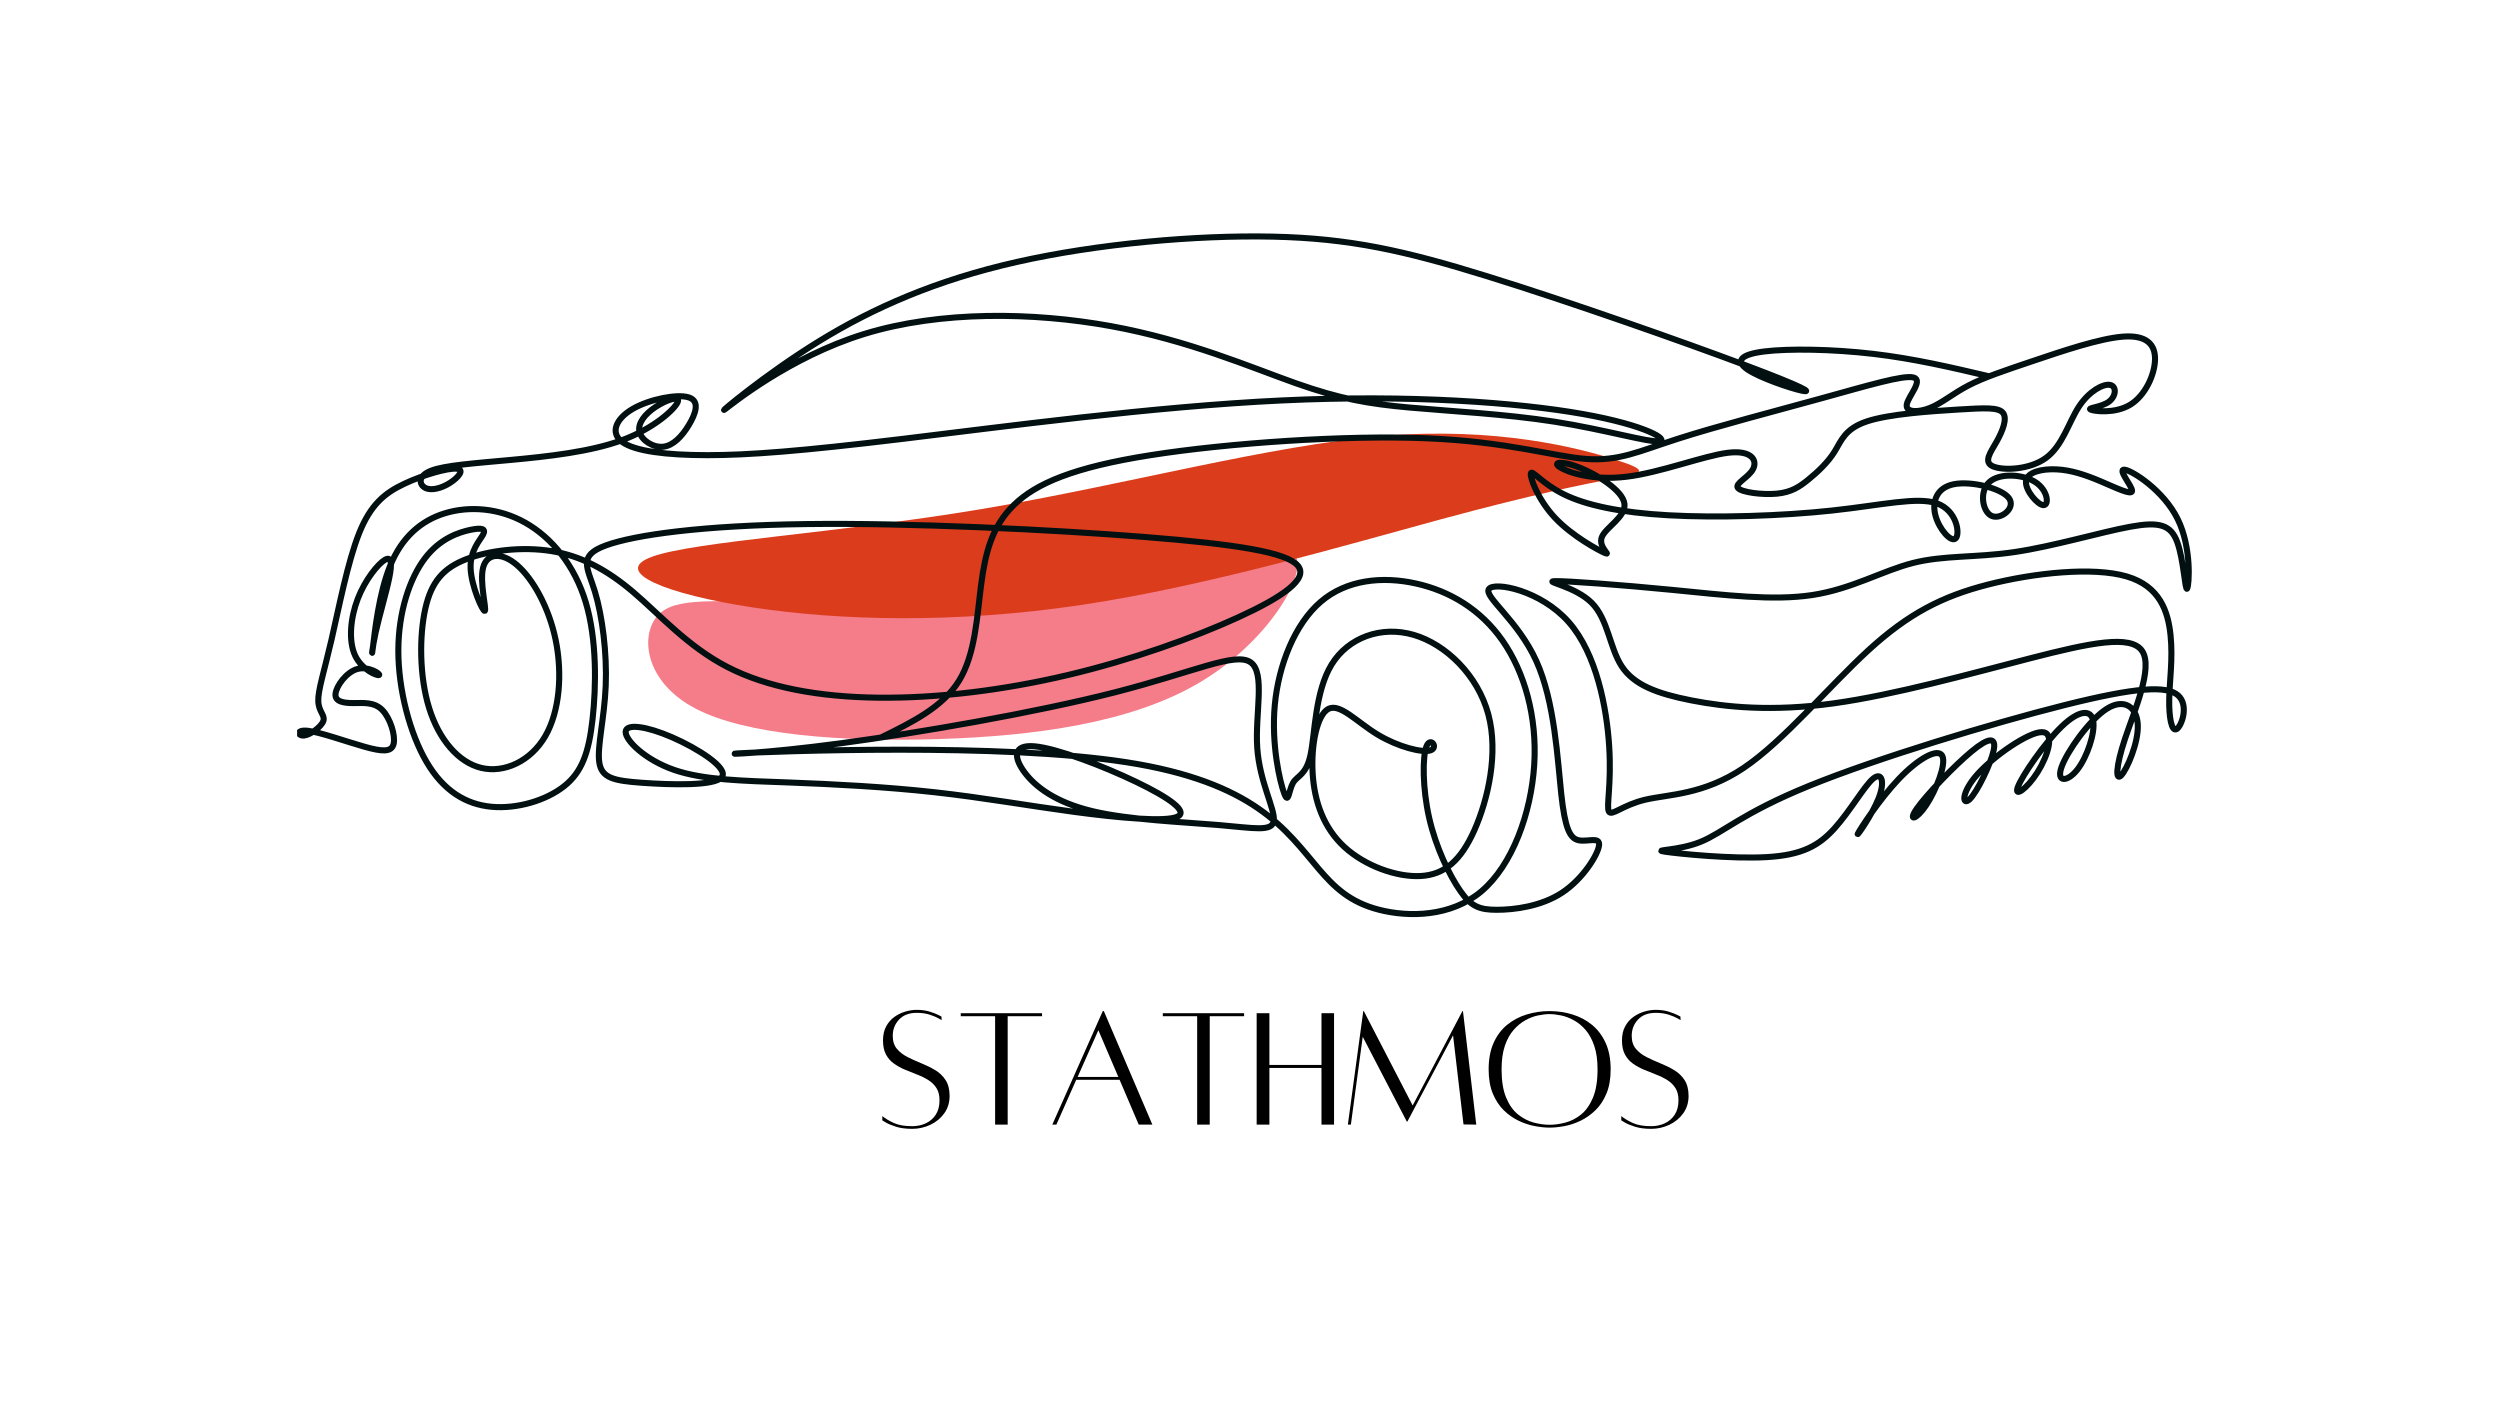 <svg xmlns="http://www.w3.org/2000/svg" xmlns:xlink="http://www.w3.org/1999/xlink" width="1920" zoomAndPan="magnify" viewBox="0 0 1440 810" height="1080" preserveAspectRatio="xMidYMid meet" version="1.0"><defs><g/><clipPath id="9bcc65eac4"><path d="M 171.125 132 L 1269 132 L 1269 529 L 171.125 529 Z M 171.125 132 " clip-rule="nonzero"/></clipPath></defs><path fill="#f57c89" d="M 378.496 354.934 C 368.598 366.504 371.52 392.91 400.629 408.145 C 429.742 423.375 485.043 427.43 540.473 425.707 C 595.902 423.98 651.453 416.477 690.805 393.223 C 730.16 369.965 753.316 330.957 746.031 319.68 C 738.75 308.406 701.023 324.863 643.918 334.527 C 586.812 344.188 510.32 347.051 460.719 346.848 C 411.113 346.641 388.395 343.367 378.496 354.934 " fill-opacity="1" fill-rule="evenodd"/><path fill="#db3c1c" d="M 930.453 264.754 C 909.562 258.078 862.438 245.727 796.941 251.078 C 731.441 256.426 647.559 279.48 564.73 293.328 C 481.902 307.172 400.125 311.809 375.719 320.621 C 351.309 329.438 384.273 342.43 433.832 349.914 C 483.391 357.402 549.547 359.387 622.656 348.477 C 695.758 337.566 775.812 313.766 829.973 299.113 C 884.137 284.457 912.414 278.949 929.215 275.695 C 946.016 272.438 951.348 271.434 930.453 264.754 " fill-opacity="1" fill-rule="evenodd"/><g clip-path="url(#9bcc65eac4)"><path stroke-linecap="round" transform="matrix(0.067, 0, 0, -0.067, 170.402, 528.715)" fill="none" stroke-linejoin="round" d="M 14557.515 4655.957 C 14234.32 4732.033 13911.126 4808.11 13560.79 4849.079 C 13210.397 4889.99 12832.921 4895.793 12623.914 4869.68 C 12414.792 4843.508 12374.081 4785.479 12483.281 4712.768 C 12592.598 4640.114 12851.711 4552.838 12947.515 4532.47 C 13043.319 4512.159 12975.932 4558.757 12457.185 4753.446 C 11938.612 4948.078 10968.68 5290.685 10248.581 5514.273 C 9528.483 5737.861 9058.044 5842.43 8398.954 5856.938 C 7739.806 5871.445 6891.892 5795.949 6197.89 5639.153 C 5503.888 5482.357 4963.8 5244.261 4496.319 4956.782 C 4028.78 4669.303 3633.906 4332.441 3686.158 4370.219 C 3738.409 4407.938 4237.844 4820.297 4888.293 5020.673 C 5538.742 5220.991 6340.147 5209.385 7008.051 5087.407 C 7675.898 4965.487 8210.187 4733.194 8596.362 4596.708 C 8982.595 4460.223 9220.656 4419.544 9574.935 4387.628 C 9929.214 4355.653 10399.595 4332.441 10823.465 4265.649 C 11247.51 4198.915 11624.986 4088.543 11717.891 4097.247 C 11810.795 4105.952 11619.187 4233.733 11061.7 4332.441 C 10504.098 4431.208 9580.735 4500.843 8474.461 4448.617 C 7368.13 4396.332 6078.831 4222.127 5210.618 4117.558 C 4342.406 4013.046 3895.222 3978.228 3538.044 3978.228 C 3180.923 3978.228 2913.75 4013.046 2806.347 4091.444 C 2698.886 4169.842 2751.137 4291.821 2896.352 4376.022 C 3041.508 4460.223 3279.627 4506.646 3378.331 4474.73 C 3477.093 4442.814 3436.44 4332.441 3378.331 4236.634 C 3320.28 4140.828 3244.773 4059.528 3157.668 4050.766 C 3070.562 4042.061 2971.801 4105.952 2954.403 4178.547 C 2937.005 4251.142 3000.855 4332.441 3093.76 4393.431 C 3186.722 4454.42 3308.682 4495.098 3282.527 4434.109 C 3256.372 4373.12 3082.161 4210.521 2809.188 4108.853 C 2536.273 4007.243 2164.597 3966.623 1850.971 3937.55 C 1537.403 3908.535 1281.828 3891.068 1162.769 3844.644 C 1043.767 3798.163 1061.165 3722.666 1113.417 3696.553 C 1165.726 3670.381 1252.832 3693.593 1325.439 3740.075 C 1397.988 3786.557 1456.097 3856.25 1380.59 3862.053 C 1305.083 3867.856 1096.019 3809.768 930.507 3731.37 C 764.995 3652.972 643.036 3554.264 544.274 3307.464 C 445.57 3060.606 370.063 2665.714 306.155 2389.841 C 242.305 2114.027 190.053 1957.172 192.953 1864.267 C 195.852 1771.362 253.903 1742.347 236.505 1692.964 C 219.107 1643.58 126.145 1573.945 70.993 1568.084 C 15.842 1562.281 -1.614 1620.368 102.948 1608.763 C 207.451 1597.099 433.971 1515.799 587.827 1472.277 C 741.74 1428.697 823.046 1422.894 840.444 1495.489 C 857.9 1568.084 811.447 1719.077 741.74 1788.77 C 672.09 1858.464 579.128 1846.858 494.98 1846.858 C 410.774 1846.858 335.267 1858.464 341.067 1925.256 C 346.866 1992.048 433.971 2114.027 529.776 2140.14 C 625.58 2166.253 730.141 2096.618 715.585 2087.855 C 701.087 2079.151 567.529 2131.435 509.478 2256.257 C 451.369 2381.137 468.825 2578.612 532.675 2744.112 C 596.583 2909.613 706.944 3043.197 764.995 3078.015 C 823.046 3112.891 828.903 3049 802.748 2921.219 C 776.594 2793.495 718.543 2601.824 686.589 2456.633 C 654.634 2311.443 648.835 2212.735 663.333 2331.754 C 677.832 2450.831 712.743 2787.693 811.447 3028.69 C 910.151 3269.687 1072.764 3414.877 1281.828 3478.767 C 1490.951 3542.658 1746.468 3525.249 1972.988 3397.468 C 2199.45 3269.687 2396.916 3031.591 2492.721 2712.196 C 2588.525 2392.743 2582.726 1992.048 2550.772 1707.471 C 2518.876 1422.894 2460.767 1254.492 2306.911 1132.513 C 2152.998 1010.593 1903.28 935.096 1682.559 955.407 C 1461.896 975.717 1270.23 1091.893 1125.015 1338.693 C 979.859 1585.493 881.155 1963.033 881.155 2296.936 C 881.155 2630.896 979.859 2921.219 1110.517 3092.58 C 1241.233 3263.884 1403.845 3316.11 1502.549 3336.479 C 1601.253 3356.789 1636.107 3345.183 1609.952 3295.8 C 1583.855 3246.475 1496.692 3159.372 1502.549 3005.42 C 1508.349 2851.525 1607.053 2630.896 1624.508 2639.543 C 1641.906 2648.305 1578.056 2886.401 1609.952 3011.223 C 1641.906 3136.102 1769.665 3147.708 1903.28 3031.591 C 2036.838 2915.416 2176.195 2671.517 2234.246 2386.94 C 2292.355 2102.363 2269.158 1777.165 2144.299 1562.281 C 2019.44 1347.397 1792.92 1242.886 1595.454 1289.309 C 1397.988 1335.791 1229.576 1533.266 1145.371 1806.179 C 1061.165 2079.151 1061.165 2427.619 1113.417 2659.911 C 1165.726 2892.204 1270.23 3008.379 1464.796 3083.876 C 1659.304 3159.372 1943.876 3194.19 2196.551 3153.569 C 2449.168 3112.891 2669.831 2996.715 2899.193 2802.2 C 3128.613 2607.627 3366.732 2334.713 3709.413 2157.549 C 4052.035 1980.442 4499.161 1899.143 5007.353 1893.34 C 5515.487 1887.479 6084.63 1957.172 6636.375 2087.855 C 7188.062 2218.538 7722.351 2410.152 8102.726 2584.415 C 8483.16 2758.62 8709.622 2915.416 8613.818 3028.69 C 8517.956 3141.905 8099.885 3211.599 7289.665 3275.49 C 6479.562 3339.38 5277.426 3397.468 4385.958 3385.804 C 3494.491 3374.256 2913.75 3292.899 2666.932 3202.895 C 2420.114 3112.891 2507.219 3014.182 2571.127 2805.101 C 2634.977 2596.021 2675.631 2276.626 2664.032 1994.95 C 2652.433 1713.274 2588.525 1469.375 2608.881 1335.791 C 2629.178 1202.207 2733.739 1178.995 2977.658 1161.586 C 3221.518 1144.177 3604.794 1132.513 3662.902 1210.911 C 3721.011 1289.309 3453.838 1457.769 3233.175 1553.576 C 3012.512 1649.383 2838.301 1672.653 2835.343 1600.058 C 2832.443 1527.463 3000.855 1359.003 3253.472 1271.9 C 3506.09 1184.798 3842.971 1178.995 4234.945 1164.488 C 4626.977 1149.98 5074.161 1126.71 5492.232 1080.287 C 5910.419 1033.805 6299.552 964.111 6688.626 911.827 C 7077.701 859.6 7466.834 824.724 7574.237 868.304 C 7681.698 911.827 7507.487 1033.805 7222.915 1170.291 C 6938.344 1306.776 6543.412 1457.769 6351.803 1475.178 C 6160.137 1492.587 6171.735 1376.412 6264.698 1251.59 C 6357.603 1126.71 6531.813 993.184 6848.339 917.63 C 7164.864 842.191 7623.589 824.724 7931.415 798.611 C 8239.242 772.497 8396.055 737.622 8407.653 836.33 C 8419.252 935.096 8285.694 1167.389 8265.339 1460.671 C 8244.983 1753.953 8337.946 2108.166 8207.288 2198.228 C 8076.63 2288.231 7722.351 2114.027 7042.847 1939.764 C 6363.402 1765.559 5358.732 1591.354 4685.028 1501.292 C 4011.382 1411.288 3668.702 1405.485 3796.46 1414.189 C 3924.277 1422.894 4522.416 1446.105 5190.263 1446.105 C 5858.167 1446.105 6595.664 1422.894 7138.71 1338.693 C 7681.698 1254.492 8030.119 1109.301 8274.037 940.899 C 8517.956 772.497 8657.371 580.826 8793.828 421.128 C 8930.344 261.43 9063.843 133.649 9313.619 69.759 C 9563.337 5.868 9929.214 5.868 10193.372 229.456 C 10457.704 453.044 10620.316 900.221 10646.413 1315.481 C 10672.626 1730.683 10562.207 2114.027 10373.498 2384.038 C 10184.731 2654.108 9917.558 2810.904 9630.087 2874.795 C 9342.615 2938.686 9034.847 2909.613 8811.226 2717.941 C 8587.663 2526.327 8448.306 2172.056 8416.352 1832.351 C 8384.398 1492.587 8459.905 1167.389 8497.658 1068.623 C 8535.412 969.914 8535.412 1097.696 8573.165 1161.586 C 8610.919 1225.477 8686.367 1225.477 8724.121 1405.485 C 8761.874 1585.493 8761.874 1945.566 8904.189 2177.859 C 9046.446 2410.152 9331.017 2514.721 9609.789 2433.422 C 9888.561 2352.122 10161.476 2084.954 10251.481 1751.051 C 10341.486 1417.091 10248.581 1016.396 10132.537 755.031 C 10016.32 493.723 9876.904 371.745 9670.74 360.139 C 9464.633 348.533 9191.66 447.241 9014.491 609.84 C 8837.381 772.497 8756.075 998.987 8741.577 1242.886 C 8727.078 1486.784 8779.33 1748.15 8878.034 1797.475 C 8976.738 1846.858 9121.952 1684.259 9299.063 1576.788 C 9476.231 1469.375 9685.238 1417.149 9754.945 1440.361 C 9824.653 1463.572 9755.003 1562.281 9720.092 1475.178 C 9685.238 1388.076 9685.238 1115.104 9743.347 859.6 C 9801.456 604.037 9917.616 365.942 10010.52 232.358 C 10103.367 98.773 10173.132 69.759 10324.088 69.759 C 10475.102 69.759 10707.421 98.773 10887.374 217.85 C 11067.5 336.927 11195.2 545.95 11203.899 624.406 C 11212.714 702.804 11102.295 650.519 11026.789 667.928 C 10951.34 685.395 10910.687 772.497 10878.733 1065.779 C 10846.779 1359.003 10823.465 1858.464 10663.869 2209.833 C 10504.098 2561.203 10207.986 2764.423 10257.338 2828.313 C 10306.69 2892.204 10701.564 2816.707 10942.583 2543.736 C 11183.602 2270.823 11270.707 1800.376 11291.004 1472.277 C 11311.418 1144.177 11264.908 958.308 11288.105 914.728 C 11311.418 871.206 11404.323 969.914 11601.673 1016.396 C 11799.197 1062.878 12101.166 1057.017 12446.688 1289.309 C 12792.326 1521.66 13181.401 1992.048 13521.123 2302.739 C 13860.904 2613.43 14151.217 2764.423 14548.99 2866.091 C 14946.938 2967.7 15452.114 3019.985 15739.585 2935.726 C 16027.114 2851.525 16096.706 2630.896 16117.119 2427.619 C 16137.417 2224.341 16108.362 2038.53 16105.521 1881.676 C 16102.505 1724.938 16125.818 1597.099 16169.313 1623.27 C 16212.924 1649.383 16276.832 1829.449 16180.97 1913.65 C 16085.107 1997.851 15829.59 1986.245 15205.296 1829.449 C 14581.002 1672.653 13587.873 1370.667 13010.089 1135.415 C 12432.19 900.221 12269.577 731.819 12075.069 653.421 C 11880.503 575.023 11653.982 586.629 11770.2 569.22 C 11886.302 551.811 12345.084 505.329 12647.112 522.738 C 12949.139 540.147 13094.295 621.504 13227.795 769.538 C 13361.411 917.63 13483.428 1132.513 13558.935 1196.404 C 13634.383 1260.295 13663.38 1173.192 13608.229 1030.903 C 13553.077 888.615 13413.72 691.198 13428.218 723.114 C 13442.717 755.031 13611.128 1016.396 13779.598 1193.502 C 13948.009 1370.667 14116.421 1463.572 14154.116 1393.879 C 14191.928 1324.185 14098.965 1091.893 14014.701 967.013 C 13930.495 842.191 13855.105 824.724 13936.411 940.899 C 14017.717 1057.017 14255.778 1306.776 14406.791 1431.598 C 14557.805 1556.478 14621.597 1556.478 14595.5 1437.401 C 14569.404 1318.382 14453.186 1080.287 14389.336 1019.297 C 14325.485 958.308 14313.887 1074.426 14456.085 1234.181 C 14598.4 1393.879 14894.57 1597.099 15010.73 1597.099 C 15126.89 1597.099 15062.982 1393.879 14973.035 1251.59 C 14883.03 1109.301 14766.812 1028.002 14804.623 1126.71 C 14842.318 1225.419 15033.985 1504.251 15182.099 1646.482 C 15330.097 1788.77 15434.716 1794.573 15452.114 1692.964 C 15469.512 1591.354 15399.921 1382.273 15315.599 1274.802 C 15231.393 1167.389 15132.689 1161.586 15179.199 1295.112 C 15225.594 1428.697 15417.319 1701.668 15568.332 1797.475 C 15719.288 1893.34 15829.59 1812.04 15835.39 1658.146 C 15841.189 1504.251 15742.485 1277.703 15693.133 1225.477 C 15643.781 1173.192 15643.781 1295.112 15725.087 1539.069 C 15806.393 1782.967 15969.005 2148.844 15873.201 2294.034 C 15777.339 2439.225 15423.118 2363.728 14914.926 2233.045 C 14406.791 2102.363 13744.686 1916.552 13216.196 1843.957 C 12687.823 1771.362 12292.833 1812.04 11996.721 1870.07 C 11700.493 1928.158 11503.027 2003.654 11398.523 2163.352 C 11294.02 2323.049 11282.306 2566.948 11140.107 2709.295 C 10997.792 2851.583 10724.819 2892.204 10823.465 2895.105 C 10922.285 2898.007 11392.724 2863.189 11837.008 2819.609 C 12281.234 2776.087 12699.363 2723.802 13039.086 2776.087 C 13378.808 2828.313 13640.183 2985.109 13904.399 3051.901 C 14168.73 3118.694 14435.788 3095.482 14772.611 3144.807 C 15109.492 3194.19 15516.022 3316.168 15768.582 3362.592 C 16021.199 3409.074 16120.019 3380.001 16175.112 3229.008 C 16230.322 3078.015 16241.92 2805.101 16259.376 2831.215 C 16276.832 2857.328 16300.029 3182.584 16178.012 3429.384 C 16056.111 3676.184 15788.937 3844.644 15722.187 3853.349 C 15655.38 3862.053 15788.937 3711.06 15786.096 3670.381 C 15783.196 3629.761 15643.781 3699.454 15513.065 3754.64 C 15382.407 3809.768 15260.506 3850.447 15135.589 3856.25 C 15010.73 3862.053 14883.03 3833.038 14874.331 3754.64 C 14865.574 3676.184 14975.876 3548.461 15025.286 3548.461 C 15074.58 3548.461 15062.982 3676.184 14955.579 3745.936 C 14848.118 3815.629 14644.91 3827.177 14557.805 3745.878 C 14470.584 3664.578 14499.696 3490.373 14579.726 3455.672 C 14659.699 3420.912 14790.589 3525.771 14726.681 3609.972 C 14662.888 3694.173 14404.182 3757.774 14254.502 3728.585 C 14104.822 3699.454 14064.111 3577.476 14096.123 3458.341 C 14128.135 3339.206 14232.813 3222.857 14270.508 3263.478 C 14308.319 3304.156 14279.091 3501.805 14110.621 3562.852 C 13942.21 3623.958 13634.383 3548.461 13204.598 3501.979 C 12774.928 3455.498 12223.183 3438.089 11802.096 3461.359 C 11381.068 3484.57 11090.697 3548.461 10901.93 3641.366 C 10713.163 3734.272 10626.115 3856.25 10617.416 3821.432 C 10608.717 3786.557 10678.425 3594.943 10826.423 3438.089 C 10974.479 3281.293 11200.999 3159.314 11256.209 3136.102 C 11311.418 3112.891 11195.2 3188.387 11227.212 3272.588 C 11259.108 3356.789 11439.118 3449.753 11421.663 3562.968 C 11404.323 3676.184 11189.401 3809.768 11038.387 3870.758 C 10887.374 3931.747 10800.268 3920.141 10864.234 3876.561 C 10928.085 3833.038 11143.006 3757.542 11436.219 3792.36 C 11729.489 3827.177 12101.166 3972.426 12310.288 3998.539 C 12519.295 4024.652 12565.805 3931.747 12527.994 3859.152 C 12490.299 3786.557 12368.281 3734.272 12397.394 3696.553 C 12426.39 3658.775 12606.4 3635.564 12731.317 3647.169 C 12856.176 3658.775 12925.884 3705.257 13004.174 3769.148 C 13082.697 3833.038 13169.802 3914.28 13227.795 4007.243 C 13285.904 4100.149 13315.016 4204.718 13506.625 4268.551 C 13698.292 4332.441 14052.513 4355.653 14287.732 4370.219 C 14522.893 4384.726 14639.111 4390.529 14676.807 4341.204 C 14714.618 4291.821 14673.907 4187.309 14621.597 4094.346 C 14569.404 4001.44 14505.495 3920.141 14589.179 3882.422 C 14672.979 3844.644 14904.313 3850.447 15046.57 3954.959 C 15188.826 4059.528 15242.122 4262.748 15329.691 4396.332 C 15417.319 4529.916 15539.162 4593.807 15597.271 4582.201 C 15655.38 4570.595 15649.58 4483.434 15585.672 4437.011 C 15521.822 4390.529 15399.921 4384.726 15428.917 4370.219 C 15457.914 4355.653 15637.982 4332.441 15768.582 4410.897 C 15899.298 4489.237 15980.604 4669.303 15983.504 4799.986 C 15986.403 4930.611 15910.896 5011.91 15710.473 4997.403 C 15510.223 4982.896 15184.999 4872.581 14935.223 4788.322 C 14685.506 4704.121 14511.295 4646.034 14377.679 4576.34 C 14244.179 4506.646 14151.217 4425.405 14049.613 4384.726 C 13948.009 4344.105 13837.591 4344.105 13849.189 4413.741 C 13860.904 4483.434 13994.404 4622.822 13907.298 4646.034 C 13820.193 4669.303 13512.424 4576.34 13110.707 4465.561 C 12708.99 4354.725 12213.498 4225.957 11879.517 4118.544 C 11545.594 4011.131 11373.296 3924.957 11092.611 3945.732 C 10811.867 3966.623 10422.792 4094.346 9723.049 4123.361 C 9023.248 4152.433 8012.721 4082.74 7347.774 3978.17 C 6682.827 3873.659 6363.402 3734.272 6174.635 3551.363 C 5985.926 3368.395 5927.875 3141.905 5891.745 2866.439 C 5855.674 2590.972 5841.581 2266.528 5701.528 2038.994 C 5561.417 1811.518 5295.288 1680.893 5029.158 1550.327 " stroke="#021011" stroke-width="52.205" stroke-opacity="1" stroke-miterlimit="22.926"/></g><g fill="#000000" fill-opacity="1"><g transform="translate(505.66, 647.669)"><g><path d="M 2.547 -4.797 C 4.316 -3.367 6.547 -2.039 9.234 -0.812 C 11.922 0.406 15.438 1.016 19.781 1.016 C 22.57 1.016 25.156 0.473 27.531 -0.609 C 29.914 -1.703 31.836 -3.352 33.297 -5.562 C 34.766 -7.77 35.5 -10.539 35.5 -13.875 C 35.5 -16.727 34.922 -19.07 33.766 -20.906 C 32.609 -22.738 31.062 -24.27 29.125 -25.5 C 27.188 -26.727 25.062 -27.781 22.75 -28.656 C 20.438 -29.539 18.102 -30.477 15.75 -31.469 C 13.406 -32.457 11.266 -33.629 9.328 -34.984 C 7.391 -36.348 5.844 -38.098 4.688 -40.234 C 3.531 -42.379 2.953 -45.082 2.953 -48.344 C 2.953 -51.539 3.562 -54.258 4.781 -56.5 C 6.008 -58.75 7.609 -60.57 9.578 -61.969 C 11.555 -63.363 13.664 -64.383 15.906 -65.031 C 18.156 -65.676 20.301 -66 22.344 -66 C 25.062 -66 27.488 -65.676 29.625 -65.031 C 31.77 -64.383 33.473 -63.738 34.734 -63.094 C 35.992 -62.445 36.625 -62.125 36.625 -62.125 L 36.719 -60.078 C 36.719 -60.078 36.125 -60.414 34.938 -61.094 C 33.75 -61.781 32.082 -62.477 29.938 -63.188 C 27.789 -63.906 25.258 -64.266 22.344 -64.266 C 17.988 -64.266 14.602 -62.973 12.188 -60.391 C 9.77 -57.805 8.562 -54.676 8.562 -51 C 8.562 -47.938 9.359 -45.453 10.953 -43.547 C 12.555 -41.648 14.598 -40.07 17.078 -38.812 C 19.566 -37.551 22.203 -36.359 24.984 -35.234 C 27.773 -34.117 30.41 -32.828 32.891 -31.359 C 35.379 -29.898 37.406 -27.977 38.969 -25.594 C 40.531 -23.219 41.312 -20.16 41.312 -16.422 C 41.312 -12.609 40.289 -9.273 38.25 -6.422 C 36.207 -3.566 33.535 -1.359 30.234 0.203 C 26.941 1.766 23.457 2.547 19.781 2.547 C 16.113 2.547 13.004 2.141 10.453 1.328 C 7.898 0.516 5.941 -0.297 4.578 -1.109 C 3.223 -1.93 2.547 -2.344 2.547 -2.344 Z M 2.547 -4.797 "/></g></g></g><g fill="#000000" fill-opacity="1"><g transform="translate(550.03, 647.669)"><g><path d="M 50.188 -64.062 L 50.188 -62.328 L 30.391 -62.328 L 30.391 0.109 L 23.156 0.109 L 23.156 -62.328 L 3.359 -62.328 L 3.359 -64.062 Z M 50.188 -64.062 "/></g></g></g><g fill="#000000" fill-opacity="1"><g transform="translate(602.56, 647.669)"><g><path d="M 53.344 0.109 L 42.328 -25.703 L 17.344 -25.703 L 5.922 0.109 L 3.562 0.109 L 32.641 -65.281 L 33.25 -65.281 L 61.203 0.109 Z M 18.156 -27.344 L 41.609 -27.344 L 30.094 -54.266 Z M 18.156 -27.344 "/></g></g></g><g fill="#000000" fill-opacity="1"><g transform="translate(666.412, 647.669)"><g><path d="M 50.188 -64.062 L 50.188 -62.328 L 30.391 -62.328 L 30.391 0.109 L 23.156 0.109 L 23.156 -62.328 L 3.359 -62.328 L 3.359 -64.062 Z M 50.188 -64.062 "/></g></g></g><g fill="#000000" fill-opacity="1"><g transform="translate(718.942, 647.669)"><g><path d="M 42.234 -64.062 L 49.469 -64.062 L 49.469 0.109 L 42.234 0.109 L 42.234 -32.531 L 12.234 -32.531 L 12.234 0.109 L 4.891 0.109 L 4.891 -64.062 L 12.234 -64.062 L 12.234 -34.266 L 42.234 -34.266 Z M 42.234 -64.062 "/></g></g></g><g fill="#000000" fill-opacity="1"><g transform="translate(772.696, 647.669)"><g><path d="M 69.969 -65.281 L 77.625 0.109 L 70.281 0 L 64.266 -51.312 L 37.938 -1.625 L 37.641 -1.625 L 12.234 -50.484 L 5.406 0.109 L 3.672 0.109 L 12.547 -65.281 L 12.859 -65.281 L 41 -10.906 L 69.672 -65.281 Z M 69.969 -65.281 "/></g></g></g><g fill="#000000" fill-opacity="1"><g transform="translate(853.378, 647.669)"><g><path d="M 39.172 -65.281 C 43.723 -65.281 48.109 -64.633 52.328 -63.344 C 56.547 -62.051 60.301 -60.062 63.594 -57.375 C 66.895 -54.688 69.516 -51.219 71.453 -46.969 C 73.391 -42.719 74.359 -37.633 74.359 -31.719 C 74.359 -26.281 73.555 -21.641 71.953 -17.797 C 70.359 -13.953 68.25 -10.754 65.625 -8.203 C 63.008 -5.66 60.156 -3.641 57.062 -2.141 C 53.969 -0.641 50.859 0.395 47.734 0.969 C 44.609 1.551 41.754 1.844 39.172 1.844 C 36.648 1.844 33.828 1.551 30.703 0.969 C 27.578 0.395 24.445 -0.641 21.312 -2.141 C 18.188 -3.641 15.332 -5.66 12.75 -8.203 C 10.164 -10.754 8.07 -13.953 6.469 -17.797 C 4.875 -21.641 4.078 -26.281 4.078 -31.719 C 4.078 -37.633 5.031 -42.719 6.938 -46.969 C 8.844 -51.219 11.441 -54.688 14.734 -57.375 C 18.035 -60.062 21.789 -62.051 26 -63.344 C 30.219 -64.633 34.609 -65.281 39.172 -65.281 Z M 39.172 0.203 C 42.023 0.203 45.066 -0.219 48.297 -1.062 C 51.523 -1.914 54.531 -3.461 57.312 -5.703 C 60.102 -7.953 62.383 -11.18 64.156 -15.391 C 65.926 -19.609 66.812 -25.051 66.812 -31.719 C 66.812 -37.02 66.18 -41.523 64.922 -45.234 C 63.66 -48.941 62.008 -51.984 59.969 -54.359 C 57.938 -56.742 55.676 -58.613 53.188 -59.969 C 50.707 -61.332 48.242 -62.27 45.797 -62.781 C 43.348 -63.289 41.141 -63.547 39.172 -63.547 C 37.191 -63.547 34.977 -63.289 32.531 -62.781 C 30.082 -62.27 27.633 -61.332 25.188 -59.969 C 22.738 -58.613 20.477 -56.742 18.406 -54.359 C 16.332 -51.984 14.664 -48.941 13.406 -45.234 C 12.156 -41.523 11.531 -37.02 11.531 -31.719 C 11.531 -25.051 12.41 -19.609 14.172 -15.391 C 15.941 -11.18 18.238 -7.953 21.062 -5.703 C 23.883 -3.461 26.895 -1.914 30.094 -1.062 C 33.289 -0.219 36.316 0.203 39.172 0.203 Z M 39.172 0.203 "/></g></g></g><g fill="#000000" fill-opacity="1"><g transform="translate(931.306, 647.669)"><g><path d="M 2.547 -4.797 C 4.316 -3.367 6.547 -2.039 9.234 -0.812 C 11.922 0.406 15.438 1.016 19.781 1.016 C 22.57 1.016 25.156 0.473 27.531 -0.609 C 29.914 -1.703 31.836 -3.352 33.297 -5.562 C 34.766 -7.77 35.5 -10.539 35.5 -13.875 C 35.5 -16.727 34.922 -19.07 33.766 -20.906 C 32.609 -22.738 31.062 -24.27 29.125 -25.5 C 27.188 -26.727 25.062 -27.781 22.75 -28.656 C 20.438 -29.539 18.102 -30.477 15.75 -31.469 C 13.406 -32.457 11.266 -33.629 9.328 -34.984 C 7.391 -36.348 5.844 -38.098 4.688 -40.234 C 3.531 -42.379 2.953 -45.082 2.953 -48.344 C 2.953 -51.539 3.562 -54.258 4.781 -56.5 C 6.008 -58.75 7.609 -60.57 9.578 -61.969 C 11.555 -63.363 13.664 -64.383 15.906 -65.031 C 18.156 -65.676 20.301 -66 22.344 -66 C 25.062 -66 27.488 -65.676 29.625 -65.031 C 31.77 -64.383 33.473 -63.738 34.734 -63.094 C 35.992 -62.445 36.625 -62.125 36.625 -62.125 L 36.719 -60.078 C 36.719 -60.078 36.125 -60.414 34.938 -61.094 C 33.75 -61.781 32.082 -62.477 29.938 -63.188 C 27.789 -63.906 25.258 -64.266 22.344 -64.266 C 17.988 -64.266 14.602 -62.973 12.188 -60.391 C 9.77 -57.805 8.562 -54.676 8.562 -51 C 8.562 -47.938 9.359 -45.453 10.953 -43.547 C 12.555 -41.648 14.598 -40.07 17.078 -38.812 C 19.566 -37.551 22.203 -36.359 24.984 -35.234 C 27.773 -34.117 30.41 -32.828 32.891 -31.359 C 35.379 -29.898 37.406 -27.977 38.969 -25.594 C 40.531 -23.219 41.312 -20.16 41.312 -16.422 C 41.312 -12.609 40.289 -9.273 38.25 -6.422 C 36.207 -3.566 33.535 -1.359 30.234 0.203 C 26.941 1.766 23.457 2.547 19.781 2.547 C 16.113 2.547 13.004 2.141 10.453 1.328 C 7.898 0.516 5.941 -0.297 4.578 -1.109 C 3.223 -1.93 2.547 -2.344 2.547 -2.344 Z M 2.547 -4.797 "/></g></g></g></svg>